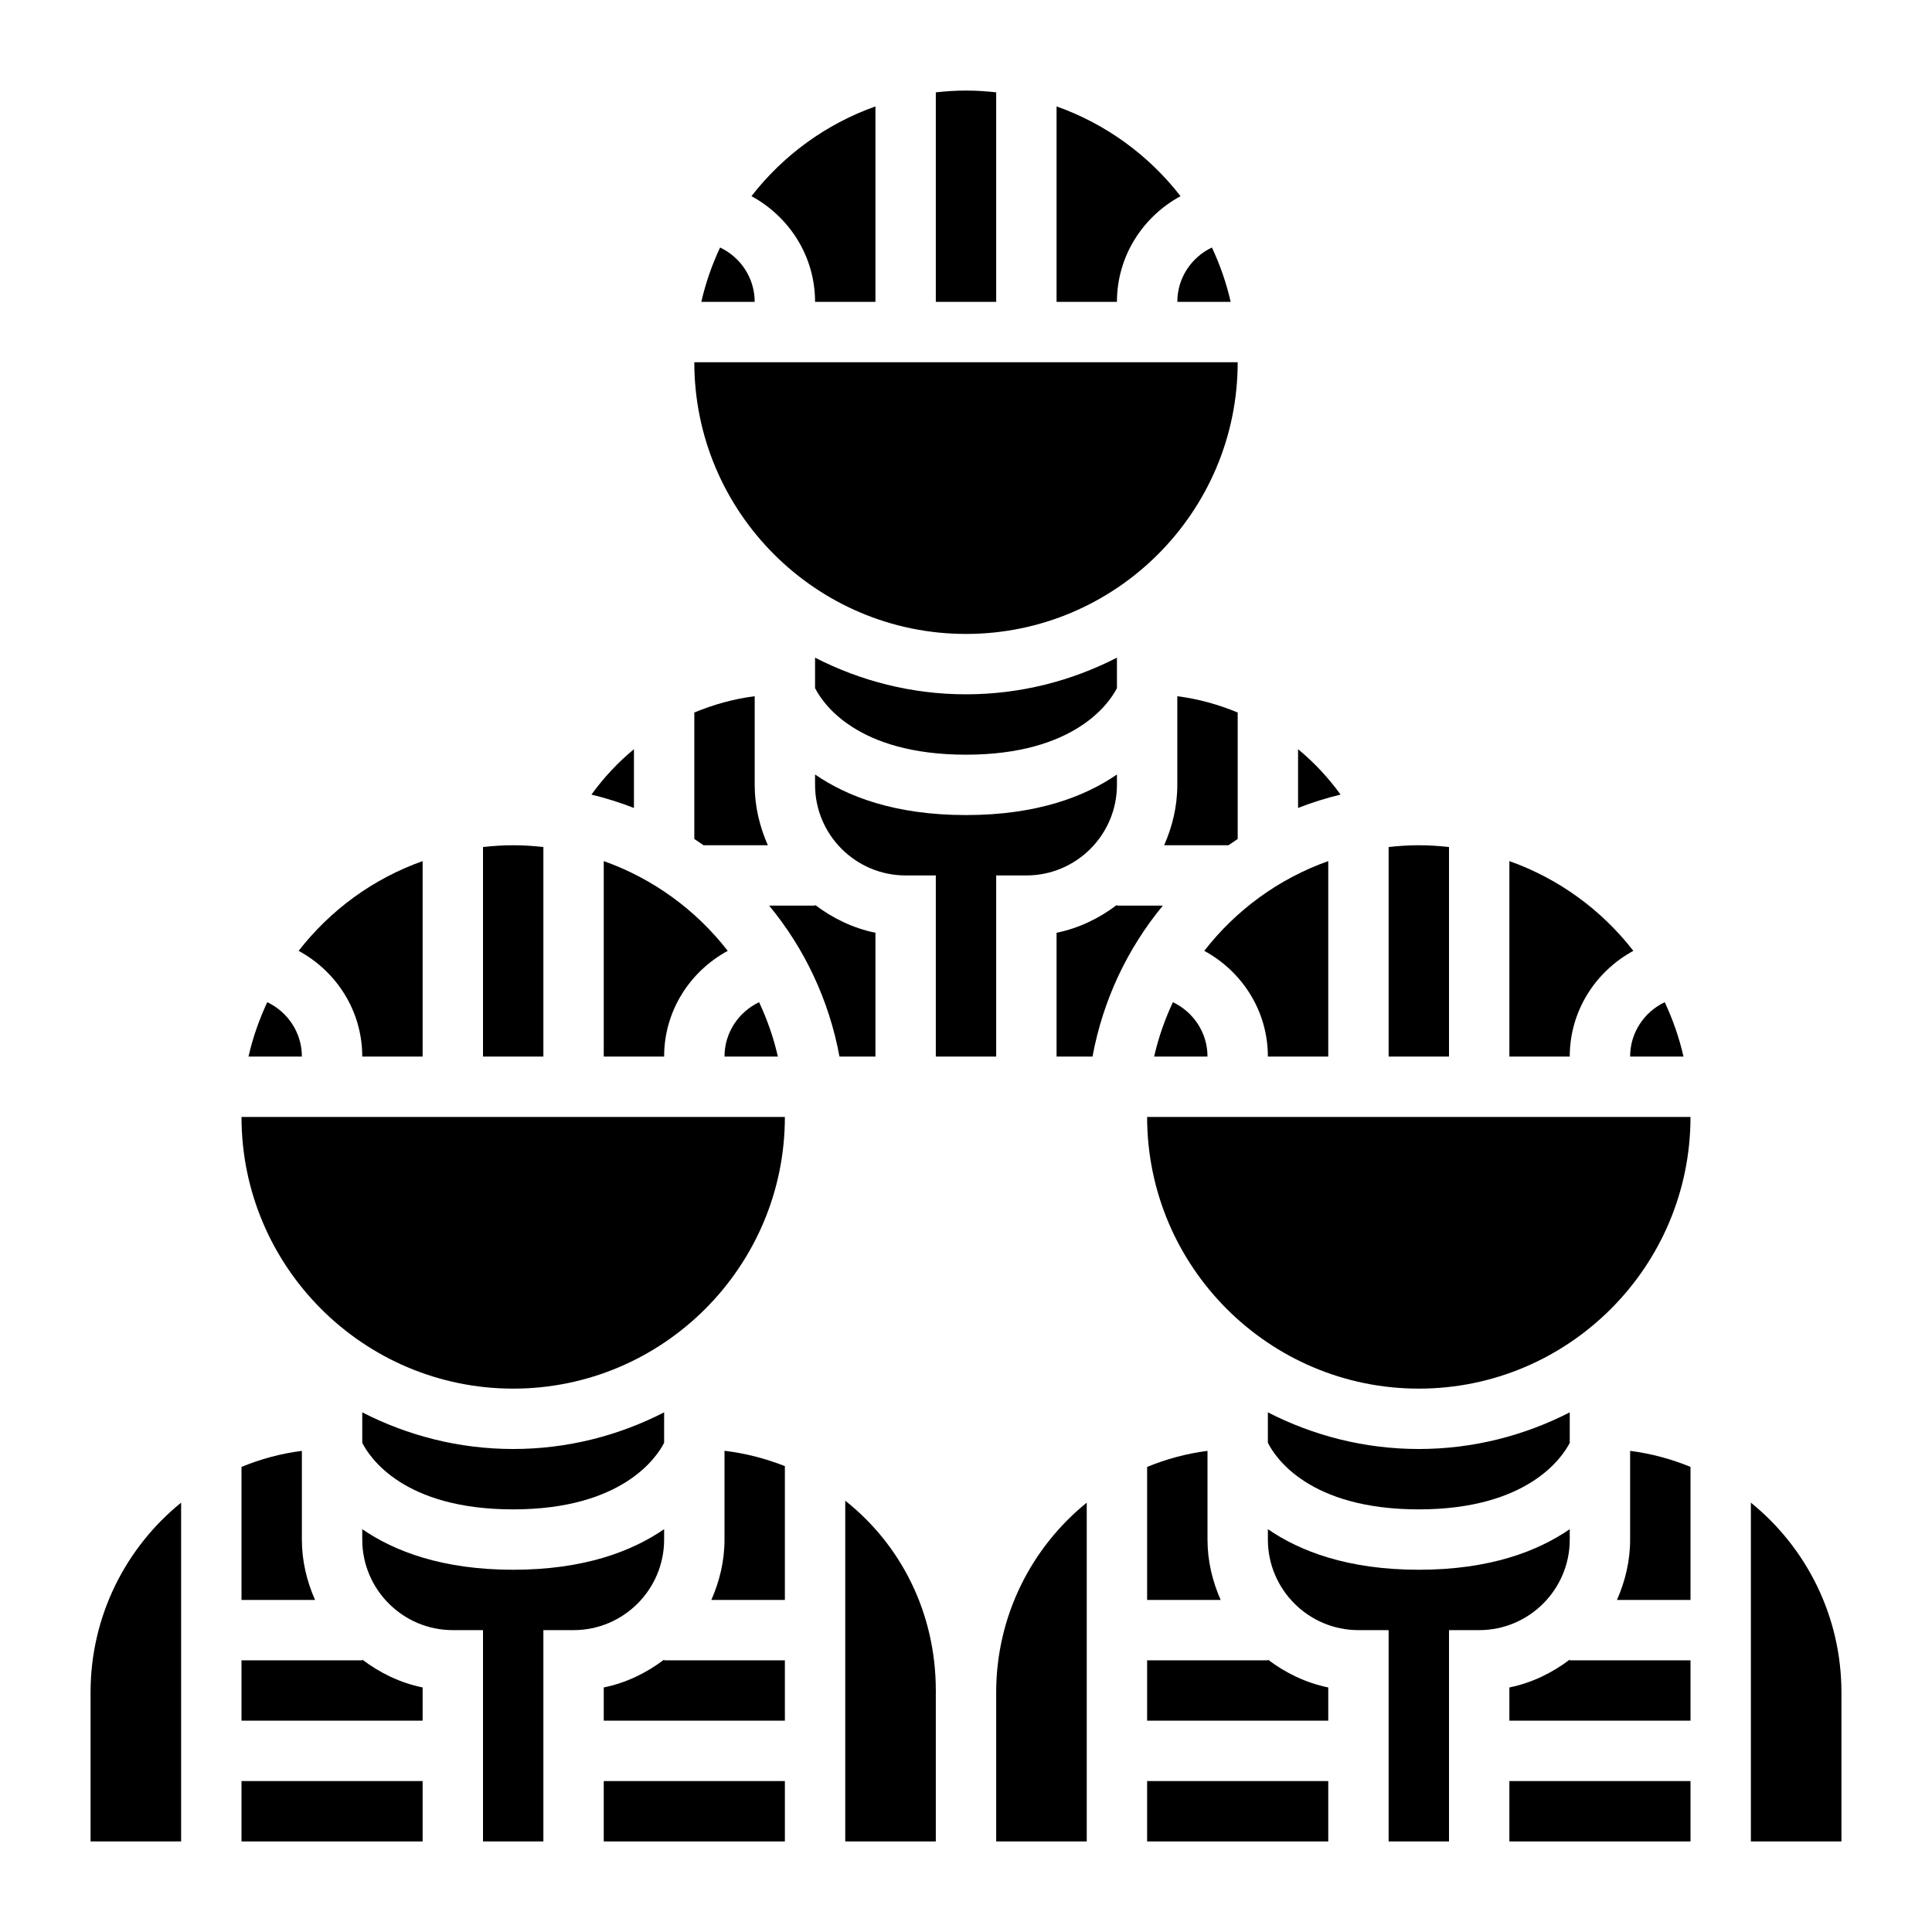 <svg id="Layer_6" enable-background="new 0 0 64 64" height="512" viewBox="0 0 64 64" width="512" xmlns="http://www.w3.org/2000/svg"><path d="m23.854 8.199c-.268.571-.479 1.173-.622 1.801h1.768c0-.796-.471-1.48-1.146-1.801z"/><path d="m27 10h2v-6.475c-1.64.582-3.059 1.623-4.107 2.973 1.248.678 2.107 1.985 2.107 3.502z"/><path d="m33 3.059c-.329-.037-.662-.059-1-.059s-.671.022-1 .059v6.941h2z"/><path d="m42 35h2v-6.475c-1.64.582-3.059 1.623-4.107 2.973 1.248.678 2.107 1.985 2.107 3.502z"/><path d="m39.107 6.498c-1.048-1.35-2.467-2.391-4.107-2.973v6.475h2c0-1.517.859-2.824 2.107-3.502z"/><path d="m40.768 10c-.143-.628-.354-1.23-.622-1.801-.675.321-1.146 1.005-1.146 1.801z"/><path d="m12 35h2v-6.475c-1.64.582-3.059 1.623-4.107 2.973 1.248.678 2.107 1.985 2.107 3.502z"/><path d="m18 28.059c-.329-.037-.662-.059-1-.059s-.671.022-1 .059v6.941h2z"/><path d="m8.854 33.199c-.268.571-.479 1.173-.622 1.801h1.768c0-.796-.471-1.48-1.146-1.801z"/><path d="m32 21c4.963 0 9-4.038 9-9h-18c0 4.962 4.037 9 9 9z"/><path d="m25.436 28c-.271-.615-.436-1.286-.436-2v-2.937c-.695.089-1.364.276-2 .54v4.189c.103.067.204.137.305.208z"/><path d="m21 24.818c-.525.434-.998.937-1.408 1.504.482.117.952.264 1.408.443z"/><path d="m48 28.059c-.329-.037-.662-.059-1-.059s-.671.022-1 .059v6.941h2z"/><path d="m33 35v-6h1c1.654 0 3-1.346 3-3v-.344c-1.057.727-2.641 1.344-5 1.344s-3.943-.617-5-1.344v.344c0 1.654 1.346 3 3 3h1v6z"/><path d="m43 24.818v1.946c.455-.179.925-.325 1.408-.443-.41-.567-.883-1.069-1.408-1.503z"/><path d="m54.107 31.498c-1.047-1.35-2.467-2.391-4.107-2.973v6.475h2c0-1.517.859-2.824 2.107-3.502z"/><path d="m55.768 35c-.143-.628-.354-1.23-.622-1.801-.675.321-1.146 1.005-1.146 1.801z"/><path d="m38.854 33.199c-.268.571-.479 1.173-.622 1.801h1.768c0-.796-.471-1.48-1.146-1.801z"/><path d="m38.521 30h-1.521v-.024c-.584.442-1.257.772-2 .923v4.101h1.191c.346-1.875 1.161-3.587 2.33-5z"/><path d="m37 22.796v-.796-.214c-1.502.77-3.199 1.214-5 1.214s-3.498-.444-5-1.214v.214.794c.246.489 1.369 2.206 5 2.206 3.63 0 4.764-1.742 5-2.204z"/><path d="m25.146 33.199c-.675.321-1.146 1.005-1.146 1.801h1.768c-.143-.628-.354-1.23-.622-1.801z"/><path d="m29 35v-4.101c-.743-.151-1.416-.481-2-.923v.024h-1.521c1.169 1.413 1.984 3.125 2.33 5z"/><path d="m20 28.525v6.475h2c0-1.517.859-2.824 2.107-3.502-1.048-1.35-2.467-2.391-4.107-2.973z"/><path d="m41 27.792v-4.189c-.636-.264-1.305-.451-2-.54v2.937c0 .714-.165 1.385-.436 2h2.131c.101-.071.202-.14.305-.208z"/><path d="m38 48.593v4.407h2.436c-.271-.615-.436-1.286-.436-2v-2.938c-.699.089-1.369.273-2 .531z"/><path d="m17 46c4.963 0 9-4.038 9-9h-18c0 4.962 4.037 9 9 9z"/><path d="m52 51v-.344c-1.057.727-2.641 1.344-5 1.344s-3.943-.617-5-1.344v.344c0 1.654 1.346 3 3 3h1v7h2v-7h1c1.654 0 3-1.346 3-3z"/><path d="m38 59h6v2h-6z"/><path d="m33 56.064v4.936h3v-11.223c-1.827 1.48-3 3.747-3 6.287z"/><path d="m42 55h-4v2h6v-1.101c-.743-.151-1.416-.481-2-.923z"/><path d="m50 59h6v2h-6z"/><path d="m47 46c4.963 0 9-4.038 9-9h-18c0 4.962 4.037 9 9 9z"/><path d="m58 49.777v11.223h3v-4.936c0-2.54-1.173-4.807-3-6.287z"/><path d="m54 51c0 .714-.165 1.385-.436 2h2.436v-4.407c-.631-.259-1.301-.442-2-.531z"/><path d="m52 54.976c-.584.442-1.257.772-2 .923v1.101h6v-2h-4z"/><path d="m52 47.796v-.796-.214c-1.502.77-3.199 1.214-5 1.214s-3.498-.444-5-1.214v.214.794c.246.489 1.369 2.206 5 2.206 3.63 0 4.764-1.742 5-2.204z"/><path d="m3 56.064v4.936h3v-11.223c-1.827 1.48-3 3.747-3 6.287z"/><path d="m8 59h6v2h-6z"/><path d="m12 46.786v.214.794c.246.489 1.369 2.206 5 2.206 3.63 0 4.764-1.742 5-2.204v-.796-.214c-1.502.77-3.199 1.214-5 1.214s-3.498-.444-5-1.214z"/><path d="m10 51v-2.938c-.699.088-1.369.272-2 .531v4.407h2.436c-.271-.615-.436-1.286-.436-2z"/><path d="m12 55h-4v2h6v-1.101c-.743-.151-1.416-.481-2-.923z"/><path d="m28 49.713v11.287h3v-4.936c0-.022.003-.042.003-.064h-.003c0-2.578-1.162-4.834-3-6.287z"/><path d="m24 51c0 .714-.165 1.385-.436 2h2.436v-4.433c-.63-.248-1.298-.424-2-.508z"/><path d="m22 54.976c-.584.442-1.257.772-2 .923v1.101h6v-2h-4z"/><path d="m22 51v-.344c-1.057.727-2.641 1.344-5 1.344s-3.943-.617-5-1.344v.344c0 1.654 1.346 3 3 3h1v7h2v-7h1c1.654 0 3-1.346 3-3z"/><path d="m20 59h6v2h-6z"/></svg>